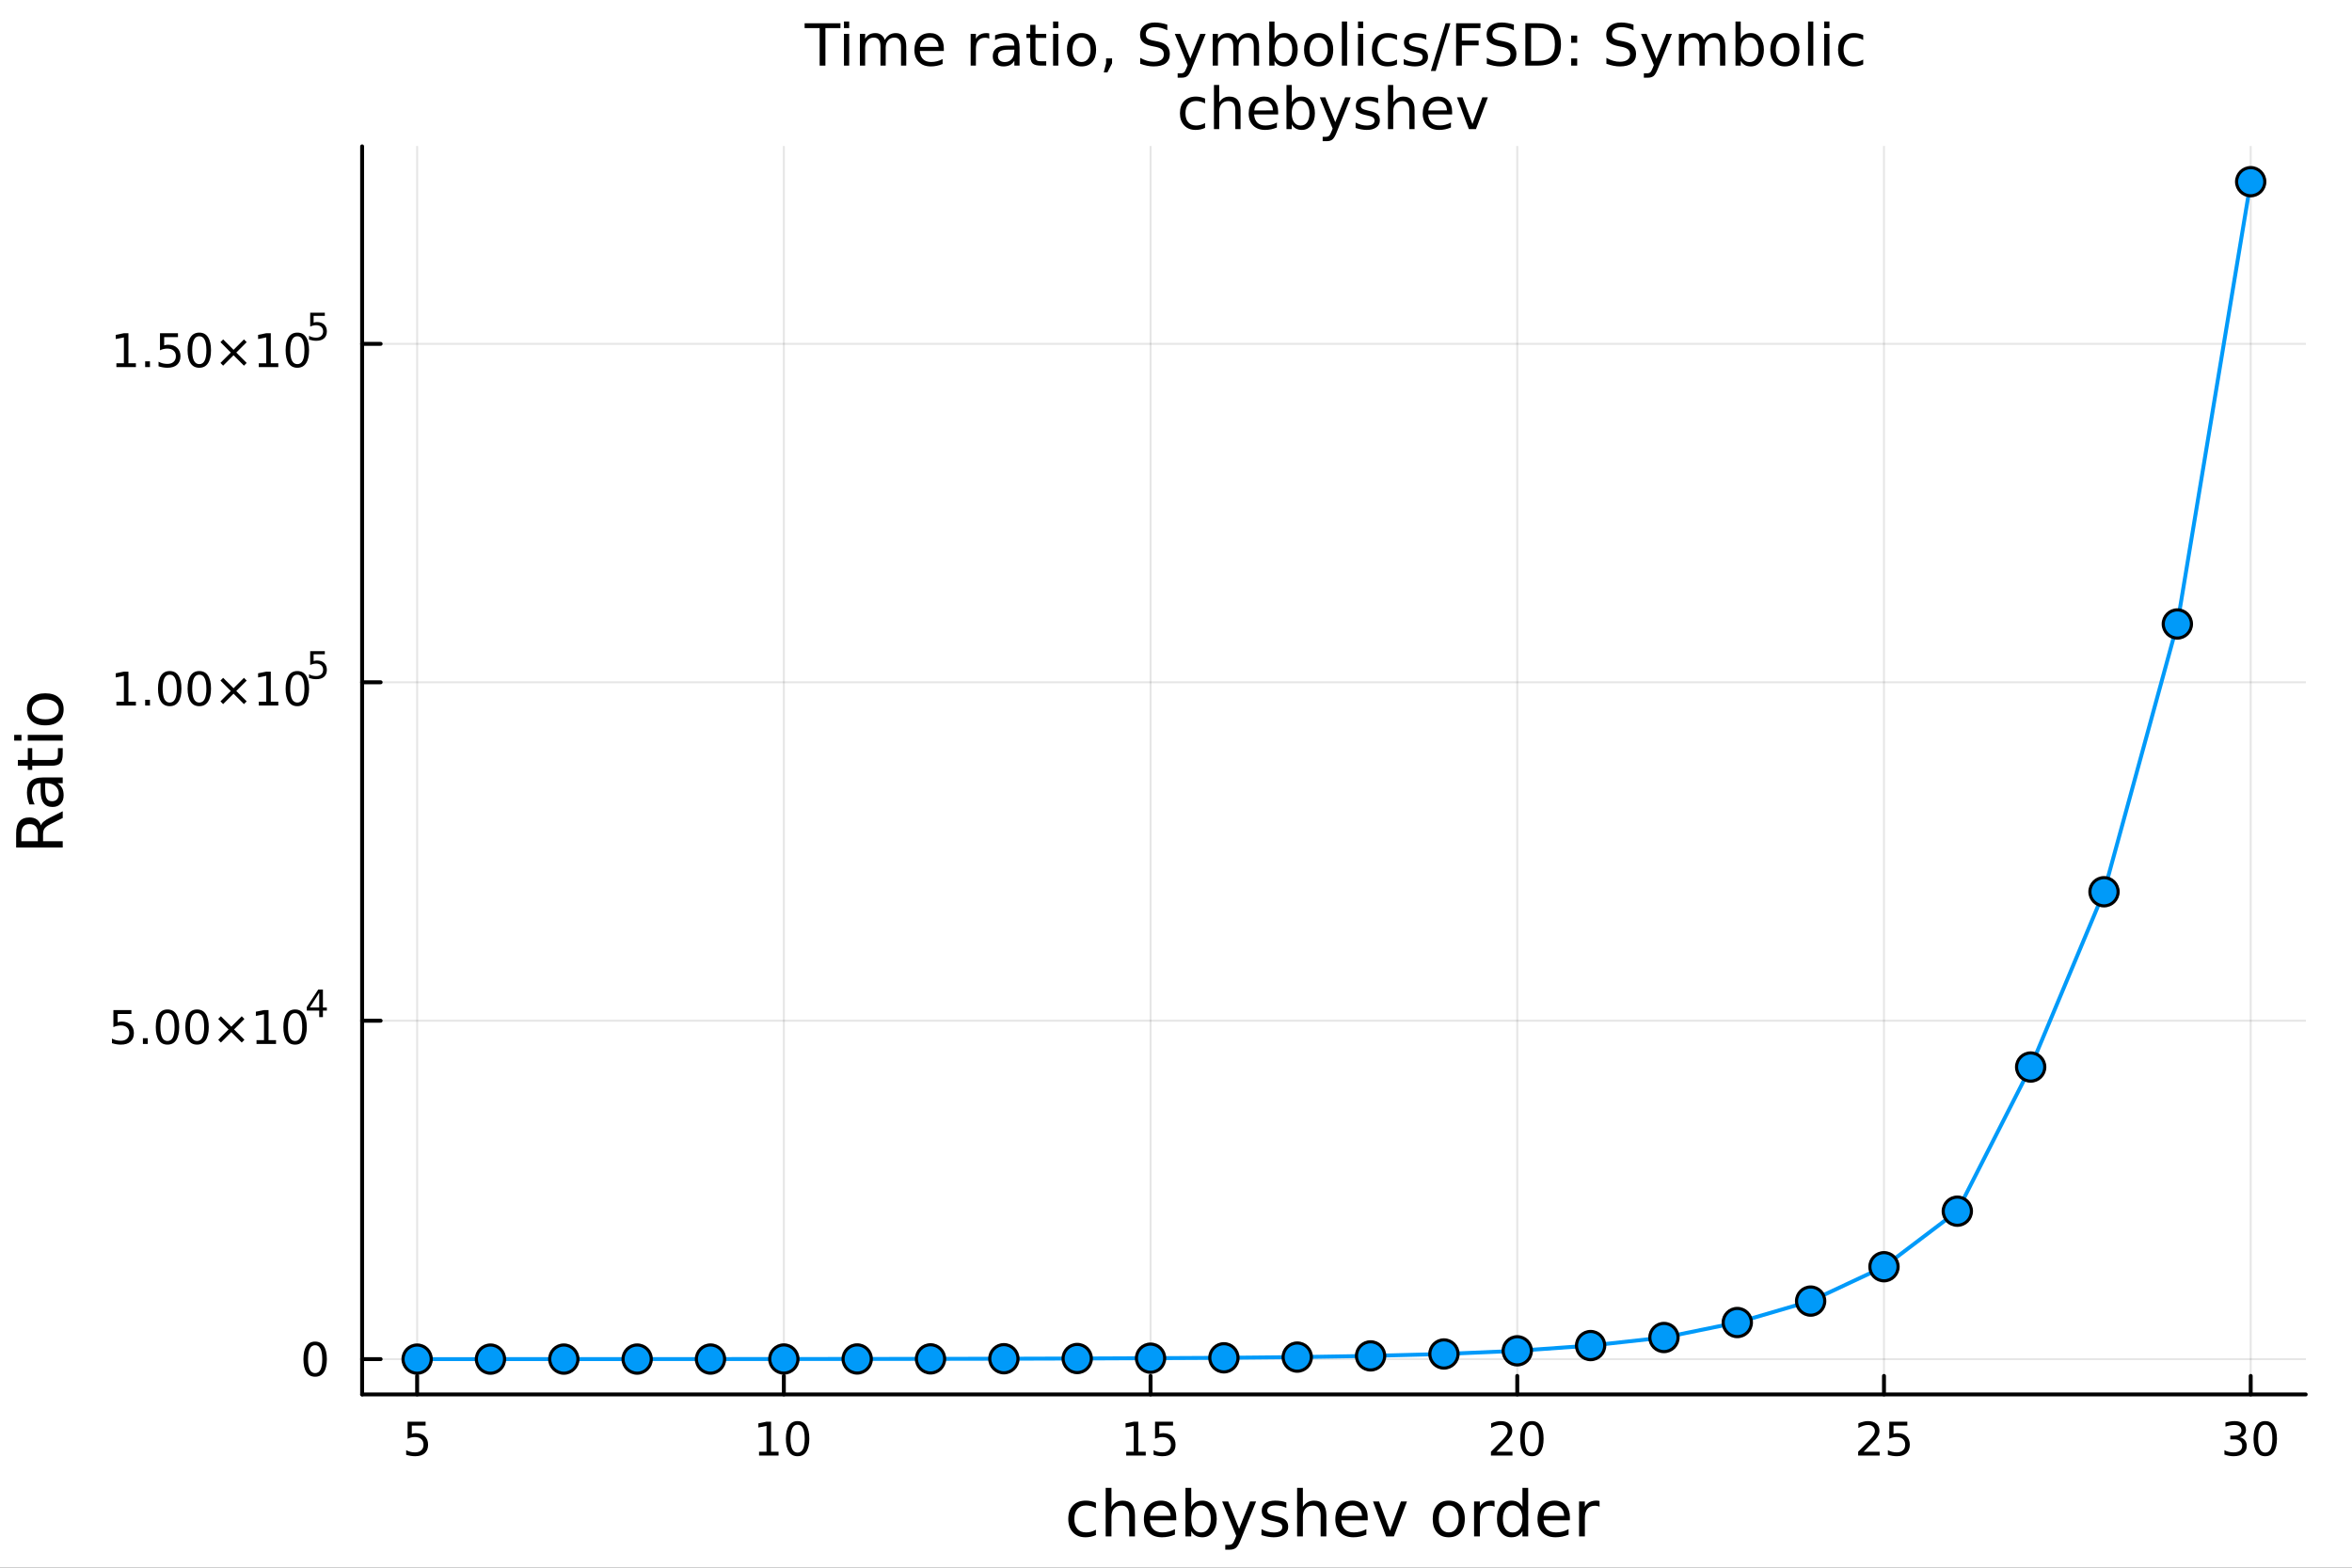 <?xml version="1.0" encoding="utf-8"?>
<svg xmlns="http://www.w3.org/2000/svg" xmlns:xlink="http://www.w3.org/1999/xlink" width="600" height="400" viewBox="0 0 2400 1600">
<rect x="0" y="0" width="2400" height="1600" fill="#333333" stroke="none"/>
<defs>
  <clipPath id="clip690">
    <rect x="0" y="0" width="2400" height="1600"/>
  </clipPath>
</defs>
<path clip-path="url(#clip690)" d="M0 1600 L2400 1600 L2400 0 L0 0  Z" fill="#ffffff" fill-rule="evenodd" fill-opacity="1"/>
<defs>
  <clipPath id="clip691">
    <rect x="480" y="0" width="1681" height="1600"/>
  </clipPath>
</defs>
<path clip-path="url(#clip690)" d="M369.518 1423.18 L2352.76 1423.18 L2352.76 149.392 L369.518 149.392  Z" fill="#ffffff" fill-rule="evenodd" fill-opacity="1"/>
<defs>
  <clipPath id="clip692">
    <rect x="369" y="149" width="1984" height="1275"/>
  </clipPath>
</defs>
<polyline clip-path="url(#clip692)" style="stroke:#000000; stroke-linecap:round; stroke-linejoin:round; stroke-width:2; stroke-opacity:0.1; fill:none" points="425.648,1423.18 425.648,149.392 "/>
<polyline clip-path="url(#clip692)" style="stroke:#000000; stroke-linecap:round; stroke-linejoin:round; stroke-width:2; stroke-opacity:0.1; fill:none" points="799.843,1423.18 799.843,149.392 "/>
<polyline clip-path="url(#clip692)" style="stroke:#000000; stroke-linecap:round; stroke-linejoin:round; stroke-width:2; stroke-opacity:0.1; fill:none" points="1174.04,1423.18 1174.04,149.392 "/>
<polyline clip-path="url(#clip692)" style="stroke:#000000; stroke-linecap:round; stroke-linejoin:round; stroke-width:2; stroke-opacity:0.1; fill:none" points="1548.23,1423.18 1548.23,149.392 "/>
<polyline clip-path="url(#clip692)" style="stroke:#000000; stroke-linecap:round; stroke-linejoin:round; stroke-width:2; stroke-opacity:0.1; fill:none" points="1922.43,1423.18 1922.43,149.392 "/>
<polyline clip-path="url(#clip692)" style="stroke:#000000; stroke-linecap:round; stroke-linejoin:round; stroke-width:2; stroke-opacity:0.1; fill:none" points="2296.63,1423.18 2296.63,149.392 "/>
<polyline clip-path="url(#clip690)" style="stroke:#000000; stroke-linecap:round; stroke-linejoin:round; stroke-width:4; stroke-opacity:1; fill:none" points="369.518,1423.18 2352.76,1423.18 "/>
<polyline clip-path="url(#clip690)" style="stroke:#000000; stroke-linecap:round; stroke-linejoin:round; stroke-width:4; stroke-opacity:1; fill:none" points="425.648,1423.18 425.648,1404.28 "/>
<polyline clip-path="url(#clip690)" style="stroke:#000000; stroke-linecap:round; stroke-linejoin:round; stroke-width:4; stroke-opacity:1; fill:none" points="799.843,1423.18 799.843,1404.28 "/>
<polyline clip-path="url(#clip690)" style="stroke:#000000; stroke-linecap:round; stroke-linejoin:round; stroke-width:4; stroke-opacity:1; fill:none" points="1174.04,1423.18 1174.04,1404.28 "/>
<polyline clip-path="url(#clip690)" style="stroke:#000000; stroke-linecap:round; stroke-linejoin:round; stroke-width:4; stroke-opacity:1; fill:none" points="1548.23,1423.18 1548.23,1404.28 "/>
<polyline clip-path="url(#clip690)" style="stroke:#000000; stroke-linecap:round; stroke-linejoin:round; stroke-width:4; stroke-opacity:1; fill:none" points="1922.43,1423.18 1922.43,1404.28 "/>
<polyline clip-path="url(#clip690)" style="stroke:#000000; stroke-linecap:round; stroke-linejoin:round; stroke-width:4; stroke-opacity:1; fill:none" points="2296.63,1423.18 2296.63,1404.28 "/>
<path clip-path="url(#clip690)" d="M415.925 1451.02 L434.282 1451.02 L434.282 1454.96 L420.208 1454.96 L420.208 1463.43 Q421.226 1463.08 422.245 1462.92 Q423.263 1462.73 424.282 1462.73 Q430.069 1462.73 433.448 1465.9 Q436.828 1469.08 436.828 1474.49 Q436.828 1480.07 433.356 1483.17 Q429.884 1486.25 423.564 1486.25 Q421.388 1486.25 419.12 1485.88 Q416.875 1485.51 414.467 1484.77 L414.467 1480.07 Q416.55 1481.2 418.773 1481.76 Q420.995 1482.32 423.472 1482.32 Q427.476 1482.32 429.814 1480.21 Q432.152 1478.1 432.152 1474.49 Q432.152 1470.88 429.814 1468.77 Q427.476 1466.67 423.472 1466.67 Q421.597 1466.67 419.722 1467.08 Q417.87 1467.5 415.925 1468.38 L415.925 1451.02 Z" fill="#000000" fill-rule="nonzero" fill-opacity="1" /><path clip-path="url(#clip690)" d="M774.531 1481.64 L782.17 1481.64 L782.17 1455.28 L773.86 1456.95 L773.86 1452.69 L782.124 1451.02 L786.799 1451.02 L786.799 1481.64 L794.438 1481.64 L794.438 1485.58 L774.531 1485.58 L774.531 1481.64 Z" fill="#000000" fill-rule="nonzero" fill-opacity="1" /><path clip-path="url(#clip690)" d="M813.883 1454.1 Q810.272 1454.1 808.443 1457.66 Q806.637 1461.2 806.637 1468.33 Q806.637 1475.44 808.443 1479.01 Q810.272 1482.55 813.883 1482.55 Q817.517 1482.55 819.322 1479.01 Q821.151 1475.44 821.151 1468.33 Q821.151 1461.2 819.322 1457.66 Q817.517 1454.1 813.883 1454.1 M813.883 1450.39 Q819.693 1450.39 822.748 1455 Q825.827 1459.58 825.827 1468.33 Q825.827 1477.06 822.748 1481.67 Q819.693 1486.25 813.883 1486.25 Q808.073 1486.25 804.994 1481.67 Q801.938 1477.06 801.938 1468.33 Q801.938 1459.58 804.994 1455 Q808.073 1450.39 813.883 1450.39 Z" fill="#000000" fill-rule="nonzero" fill-opacity="1" /><path clip-path="url(#clip690)" d="M1149.22 1481.64 L1156.86 1481.64 L1156.86 1455.28 L1148.55 1456.95 L1148.55 1452.69 L1156.82 1451.02 L1161.49 1451.02 L1161.49 1481.64 L1169.13 1481.64 L1169.13 1485.58 L1149.22 1485.58 L1149.22 1481.64 Z" fill="#000000" fill-rule="nonzero" fill-opacity="1" /><path clip-path="url(#clip690)" d="M1178.62 1451.02 L1196.98 1451.02 L1196.98 1454.96 L1182.9 1454.96 L1182.9 1463.43 Q1183.92 1463.08 1184.94 1462.92 Q1185.96 1462.73 1186.98 1462.73 Q1192.77 1462.73 1196.15 1465.9 Q1199.53 1469.08 1199.53 1474.49 Q1199.53 1480.07 1196.05 1483.17 Q1192.58 1486.25 1186.26 1486.25 Q1184.09 1486.25 1181.82 1485.88 Q1179.57 1485.51 1177.16 1484.77 L1177.16 1480.07 Q1179.25 1481.2 1181.47 1481.76 Q1183.69 1482.32 1186.17 1482.32 Q1190.17 1482.32 1192.51 1480.21 Q1194.85 1478.1 1194.85 1474.49 Q1194.85 1470.88 1192.51 1468.77 Q1190.17 1466.67 1186.17 1466.67 Q1184.29 1466.67 1182.42 1467.08 Q1180.57 1467.5 1178.62 1468.38 L1178.62 1451.02 Z" fill="#000000" fill-rule="nonzero" fill-opacity="1" /><path clip-path="url(#clip690)" d="M1527.01 1481.64 L1543.33 1481.64 L1543.33 1485.58 L1521.38 1485.58 L1521.38 1481.64 Q1524.05 1478.89 1528.63 1474.26 Q1533.24 1469.61 1534.42 1468.27 Q1536.66 1465.74 1537.54 1464.01 Q1538.44 1462.25 1538.44 1460.56 Q1538.44 1457.8 1536.5 1456.07 Q1534.58 1454.33 1531.48 1454.33 Q1529.28 1454.33 1526.82 1455.09 Q1524.39 1455.86 1521.61 1457.41 L1521.61 1452.69 Q1524.44 1451.55 1526.89 1450.97 Q1529.35 1450.39 1531.38 1450.39 Q1536.75 1450.39 1539.95 1453.08 Q1543.14 1455.77 1543.14 1460.26 Q1543.14 1462.39 1542.33 1464.31 Q1541.55 1466.2 1539.44 1468.8 Q1538.86 1469.47 1535.76 1472.69 Q1532.66 1475.88 1527.01 1481.64 Z" fill="#000000" fill-rule="nonzero" fill-opacity="1" /><path clip-path="url(#clip690)" d="M1563.14 1454.1 Q1559.53 1454.1 1557.7 1457.66 Q1555.9 1461.2 1555.9 1468.33 Q1555.9 1475.44 1557.7 1479.01 Q1559.53 1482.55 1563.14 1482.55 Q1566.78 1482.55 1568.58 1479.01 Q1570.41 1475.44 1570.41 1468.33 Q1570.41 1461.2 1568.58 1457.66 Q1566.78 1454.1 1563.14 1454.1 M1563.14 1450.39 Q1568.95 1450.39 1572.01 1455 Q1575.09 1459.58 1575.09 1468.33 Q1575.09 1477.06 1572.01 1481.67 Q1568.95 1486.25 1563.14 1486.25 Q1557.33 1486.25 1554.25 1481.67 Q1551.2 1477.06 1551.2 1468.33 Q1551.2 1459.58 1554.25 1455 Q1557.33 1450.39 1563.14 1450.39 Z" fill="#000000" fill-rule="nonzero" fill-opacity="1" /><path clip-path="url(#clip690)" d="M1901.7 1481.64 L1918.02 1481.64 L1918.02 1485.58 L1896.08 1485.58 L1896.08 1481.64 Q1898.74 1478.89 1903.32 1474.26 Q1907.93 1469.61 1909.11 1468.27 Q1911.35 1465.74 1912.23 1464.01 Q1913.14 1462.25 1913.14 1460.56 Q1913.14 1457.8 1911.19 1456.07 Q1909.27 1454.33 1906.17 1454.33 Q1903.97 1454.33 1901.52 1455.09 Q1899.09 1455.86 1896.31 1457.41 L1896.31 1452.69 Q1899.13 1451.55 1901.59 1450.97 Q1904.04 1450.39 1906.08 1450.39 Q1911.45 1450.39 1914.64 1453.08 Q1917.84 1455.77 1917.84 1460.26 Q1917.84 1462.39 1917.03 1464.31 Q1916.24 1466.2 1914.13 1468.8 Q1913.55 1469.47 1910.45 1472.69 Q1907.35 1475.88 1901.7 1481.64 Z" fill="#000000" fill-rule="nonzero" fill-opacity="1" /><path clip-path="url(#clip690)" d="M1927.88 1451.02 L1946.24 1451.02 L1946.24 1454.96 L1932.16 1454.96 L1932.16 1463.43 Q1933.18 1463.08 1934.2 1462.92 Q1935.22 1462.73 1936.24 1462.73 Q1942.03 1462.73 1945.41 1465.9 Q1948.78 1469.08 1948.78 1474.49 Q1948.78 1480.07 1945.31 1483.17 Q1941.84 1486.25 1935.52 1486.25 Q1933.35 1486.25 1931.08 1485.88 Q1928.83 1485.51 1926.42 1484.77 L1926.42 1480.07 Q1928.51 1481.2 1930.73 1481.76 Q1932.95 1482.32 1935.43 1482.32 Q1939.43 1482.32 1941.77 1480.21 Q1944.11 1478.1 1944.11 1474.49 Q1944.11 1470.88 1941.77 1468.77 Q1939.43 1466.67 1935.43 1466.67 Q1933.55 1466.67 1931.68 1467.08 Q1929.83 1467.5 1927.88 1468.38 L1927.88 1451.02 Z" fill="#000000" fill-rule="nonzero" fill-opacity="1" /><path clip-path="url(#clip690)" d="M2285.47 1466.95 Q2288.83 1467.66 2290.7 1469.93 Q2292.6 1472.2 2292.6 1475.53 Q2292.6 1480.65 2289.08 1483.45 Q2285.56 1486.25 2279.08 1486.25 Q2276.9 1486.25 2274.59 1485.81 Q2272.3 1485.39 2269.84 1484.54 L2269.84 1480.02 Q2271.79 1481.16 2274.1 1481.74 Q2276.42 1482.32 2278.94 1482.32 Q2283.34 1482.32 2285.63 1480.58 Q2287.95 1478.84 2287.95 1475.53 Q2287.95 1472.48 2285.79 1470.77 Q2283.66 1469.03 2279.84 1469.03 L2275.82 1469.03 L2275.82 1465.19 L2280.03 1465.19 Q2283.48 1465.19 2285.31 1463.82 Q2287.14 1462.43 2287.14 1459.84 Q2287.14 1457.18 2285.24 1455.77 Q2283.36 1454.33 2279.84 1454.33 Q2277.92 1454.33 2275.72 1454.75 Q2273.52 1455.16 2270.89 1456.04 L2270.89 1451.88 Q2273.55 1451.14 2275.86 1450.77 Q2278.2 1450.39 2280.26 1450.39 Q2285.58 1450.39 2288.69 1452.83 Q2291.79 1455.23 2291.79 1459.35 Q2291.79 1462.22 2290.15 1464.21 Q2288.5 1466.18 2285.47 1466.95 Z" fill="#000000" fill-rule="nonzero" fill-opacity="1" /><path clip-path="url(#clip690)" d="M2311.46 1454.1 Q2307.85 1454.1 2306.02 1457.66 Q2304.22 1461.2 2304.22 1468.33 Q2304.22 1475.44 2306.02 1479.01 Q2307.85 1482.55 2311.46 1482.55 Q2315.1 1482.55 2316.9 1479.01 Q2318.73 1475.44 2318.73 1468.33 Q2318.73 1461.2 2316.9 1457.66 Q2315.1 1454.1 2311.46 1454.1 M2311.46 1450.39 Q2317.27 1450.39 2320.33 1455 Q2323.41 1459.58 2323.41 1468.33 Q2323.41 1477.06 2320.33 1481.67 Q2317.27 1486.25 2311.46 1486.25 Q2305.65 1486.25 2302.58 1481.67 Q2299.52 1477.06 2299.52 1468.33 Q2299.52 1459.58 2302.58 1455 Q2305.65 1450.39 2311.46 1450.39 Z" fill="#000000" fill-rule="nonzero" fill-opacity="1" /><path clip-path="url(#clip690)" d="M1118.29 1533.76 L1118.29 1539.24 Q1115.8 1537.87 1113.29 1537.2 Q1110.81 1536.5 1108.26 1536.5 Q1102.56 1536.5 1099.41 1540.13 Q1096.26 1543.73 1096.26 1550.25 Q1096.26 1556.78 1099.41 1560.4 Q1102.56 1564 1108.26 1564 Q1110.81 1564 1113.29 1563.33 Q1115.8 1562.63 1118.29 1561.26 L1118.29 1566.68 Q1115.83 1567.82 1113.19 1568.39 Q1110.58 1568.97 1107.62 1568.97 Q1099.57 1568.97 1094.83 1563.91 Q1090.09 1558.85 1090.09 1550.25 Q1090.09 1541.53 1094.86 1536.53 Q1099.67 1531.54 1108 1531.54 Q1110.71 1531.54 1113.29 1532.11 Q1115.87 1532.65 1118.29 1533.76 Z" fill="#000000" fill-rule="nonzero" fill-opacity="1" /><path clip-path="url(#clip690)" d="M1158.1 1546.53 L1158.1 1568.04 L1152.25 1568.04 L1152.25 1546.72 Q1152.25 1541.66 1150.27 1539.14 Q1148.3 1536.63 1144.35 1536.63 Q1139.61 1536.63 1136.87 1539.65 Q1134.14 1542.68 1134.14 1547.9 L1134.14 1568.04 L1128.25 1568.04 L1128.25 1518.52 L1134.14 1518.52 L1134.14 1537.93 Q1136.24 1534.72 1139.07 1533.13 Q1141.93 1531.54 1145.66 1531.54 Q1151.8 1531.54 1154.95 1535.36 Q1158.1 1539.14 1158.1 1546.53 Z" fill="#000000" fill-rule="nonzero" fill-opacity="1" /><path clip-path="url(#clip690)" d="M1200.28 1548.76 L1200.28 1551.62 L1173.35 1551.62 Q1173.73 1557.67 1176.98 1560.85 Q1180.26 1564 1186.08 1564 Q1189.45 1564 1192.6 1563.17 Q1195.79 1562.35 1198.91 1560.69 L1198.91 1566.23 Q1195.76 1567.57 1192.45 1568.27 Q1189.14 1568.97 1185.73 1568.97 Q1177.2 1568.97 1172.2 1564 Q1167.24 1559.04 1167.24 1550.57 Q1167.24 1541.82 1171.95 1536.69 Q1176.69 1531.54 1184.71 1531.54 Q1191.9 1531.54 1196.07 1536.18 Q1200.28 1540.8 1200.28 1548.76 M1194.42 1547.04 Q1194.36 1542.23 1191.71 1539.37 Q1189.1 1536.5 1184.78 1536.5 Q1179.87 1536.5 1176.91 1539.27 Q1173.99 1542.04 1173.54 1547.07 L1194.42 1547.04 Z" fill="#000000" fill-rule="nonzero" fill-opacity="1" /><path clip-path="url(#clip690)" d="M1235.48 1550.25 Q1235.48 1543.79 1232.8 1540.13 Q1230.16 1536.44 1225.52 1536.44 Q1220.87 1536.44 1218.2 1540.13 Q1215.55 1543.79 1215.55 1550.25 Q1215.55 1556.71 1218.2 1560.4 Q1220.87 1564.07 1225.52 1564.07 Q1230.16 1564.07 1232.8 1560.4 Q1235.48 1556.71 1235.48 1550.25 M1215.55 1537.81 Q1217.4 1534.62 1220.2 1533.1 Q1223.03 1531.54 1226.95 1531.54 Q1233.44 1531.54 1237.48 1536.69 Q1241.56 1541.85 1241.56 1550.25 Q1241.56 1558.65 1237.48 1563.81 Q1233.44 1568.97 1226.95 1568.97 Q1223.03 1568.97 1220.2 1567.44 Q1217.4 1565.88 1215.55 1562.7 L1215.55 1568.04 L1209.67 1568.04 L1209.67 1518.52 L1215.55 1518.52 L1215.55 1537.81 Z" fill="#000000" fill-rule="nonzero" fill-opacity="1" /><path clip-path="url(#clip690)" d="M1266.1 1571.35 Q1263.61 1577.72 1261.26 1579.66 Q1258.9 1581.6 1254.96 1581.6 L1250.28 1581.6 L1250.28 1576.7 L1253.72 1576.7 Q1256.13 1576.7 1257.47 1575.56 Q1258.81 1574.41 1260.43 1570.14 L1261.48 1567.47 L1247.06 1532.4 L1253.27 1532.4 L1264.41 1560.28 L1275.55 1532.4 L1281.76 1532.4 L1266.1 1571.35 Z" fill="#000000" fill-rule="nonzero" fill-opacity="1" /><path clip-path="url(#clip690)" d="M1312.57 1533.45 L1312.57 1538.98 Q1310.08 1537.71 1307.41 1537.07 Q1304.74 1536.44 1301.87 1536.44 Q1297.51 1536.44 1295.32 1537.77 Q1293.15 1539.11 1293.15 1541.79 Q1293.15 1543.82 1294.71 1545 Q1296.27 1546.15 1300.98 1547.2 L1302.99 1547.64 Q1309.22 1548.98 1311.83 1551.43 Q1314.48 1553.85 1314.48 1558.21 Q1314.48 1563.17 1310.53 1566.07 Q1306.61 1568.97 1299.74 1568.97 Q1296.88 1568.97 1293.76 1568.39 Q1290.67 1567.85 1287.23 1566.74 L1287.23 1560.69 Q1290.48 1562.38 1293.63 1563.24 Q1296.78 1564.07 1299.87 1564.07 Q1304 1564.07 1306.23 1562.66 Q1308.46 1561.23 1308.46 1558.65 Q1308.46 1556.27 1306.84 1554.99 Q1305.25 1553.72 1299.8 1552.54 L1297.77 1552.07 Q1292.32 1550.92 1289.9 1548.56 Q1287.49 1546.18 1287.49 1542.04 Q1287.49 1537.01 1291.05 1534.27 Q1294.62 1531.54 1301.17 1531.54 Q1304.42 1531.54 1307.28 1532.01 Q1310.15 1532.49 1312.57 1533.45 Z" fill="#000000" fill-rule="nonzero" fill-opacity="1" /><path clip-path="url(#clip690)" d="M1353.43 1546.53 L1353.43 1568.04 L1347.58 1568.04 L1347.58 1546.72 Q1347.58 1541.66 1345.6 1539.14 Q1343.63 1536.63 1339.68 1536.63 Q1334.94 1536.63 1332.2 1539.65 Q1329.47 1542.68 1329.47 1547.9 L1329.47 1568.04 L1323.58 1568.04 L1323.58 1518.52 L1329.47 1518.52 L1329.47 1537.93 Q1331.57 1534.72 1334.4 1533.13 Q1337.27 1531.54 1340.99 1531.54 Q1347.13 1531.54 1350.28 1535.36 Q1353.43 1539.14 1353.43 1546.53 Z" fill="#000000" fill-rule="nonzero" fill-opacity="1" /><path clip-path="url(#clip690)" d="M1395.61 1548.76 L1395.61 1551.62 L1368.68 1551.62 Q1369.06 1557.67 1372.31 1560.85 Q1375.59 1564 1381.41 1564 Q1384.79 1564 1387.94 1563.17 Q1391.12 1562.35 1394.24 1560.69 L1394.24 1566.23 Q1391.09 1567.57 1387.78 1568.27 Q1384.47 1568.97 1381.06 1568.97 Q1372.53 1568.97 1367.53 1564 Q1362.57 1559.04 1362.57 1550.57 Q1362.57 1541.82 1367.28 1536.69 Q1372.02 1531.54 1380.04 1531.54 Q1387.24 1531.54 1391.41 1536.18 Q1395.61 1540.8 1395.61 1548.76 M1389.75 1547.04 Q1389.69 1542.23 1387.05 1539.37 Q1384.44 1536.5 1380.11 1536.5 Q1375.21 1536.5 1372.25 1539.27 Q1369.32 1542.04 1368.87 1547.07 L1389.75 1547.04 Z" fill="#000000" fill-rule="nonzero" fill-opacity="1" /><path clip-path="url(#clip690)" d="M1401.02 1532.4 L1407.22 1532.4 L1418.36 1562.31 L1429.5 1532.4 L1435.71 1532.4 L1422.34 1568.04 L1414.39 1568.04 L1401.02 1532.4 Z" fill="#000000" fill-rule="nonzero" fill-opacity="1" /><path clip-path="url(#clip690)" d="M1478.33 1536.5 Q1473.62 1536.5 1470.88 1540.19 Q1468.14 1543.85 1468.14 1550.25 Q1468.14 1556.65 1470.85 1560.34 Q1473.59 1564 1478.33 1564 Q1483.01 1564 1485.75 1560.31 Q1488.48 1556.62 1488.48 1550.25 Q1488.48 1543.92 1485.75 1540.23 Q1483.01 1536.5 1478.33 1536.5 M1478.33 1531.54 Q1485.97 1531.54 1490.33 1536.5 Q1494.69 1541.47 1494.69 1550.25 Q1494.69 1559 1490.33 1564 Q1485.97 1568.97 1478.33 1568.97 Q1470.66 1568.97 1466.3 1564 Q1461.97 1559 1461.97 1550.25 Q1461.97 1541.47 1466.3 1536.5 Q1470.66 1531.54 1478.33 1531.54 Z" fill="#000000" fill-rule="nonzero" fill-opacity="1" /><path clip-path="url(#clip690)" d="M1525.05 1537.87 Q1524.07 1537.3 1522.89 1537.04 Q1521.74 1536.76 1520.34 1536.76 Q1515.38 1536.76 1512.7 1540 Q1510.06 1543.22 1510.06 1549.27 L1510.06 1568.04 L1504.17 1568.04 L1504.17 1532.4 L1510.06 1532.4 L1510.06 1537.93 Q1511.91 1534.69 1514.87 1533.13 Q1517.83 1531.54 1522.06 1531.54 Q1522.67 1531.54 1523.4 1531.63 Q1524.13 1531.7 1525.02 1531.85 L1525.05 1537.87 Z" fill="#000000" fill-rule="nonzero" fill-opacity="1" /><path clip-path="url(#clip690)" d="M1553.51 1537.81 L1553.51 1518.52 L1559.37 1518.52 L1559.37 1568.04 L1553.51 1568.04 L1553.51 1562.7 Q1551.66 1565.88 1548.83 1567.44 Q1546.03 1568.97 1542.08 1568.97 Q1535.62 1568.97 1531.55 1563.81 Q1527.5 1558.65 1527.5 1550.25 Q1527.5 1541.85 1531.55 1536.69 Q1535.62 1531.54 1542.08 1531.54 Q1546.03 1531.54 1548.83 1533.1 Q1551.66 1534.62 1553.51 1537.81 M1533.55 1550.25 Q1533.55 1556.71 1536.19 1560.4 Q1538.87 1564.07 1543.51 1564.07 Q1548.16 1564.07 1550.84 1560.4 Q1553.51 1556.71 1553.51 1550.25 Q1553.51 1543.79 1550.84 1540.13 Q1548.16 1536.44 1543.51 1536.44 Q1538.87 1536.44 1536.19 1540.13 Q1533.55 1543.79 1533.55 1550.25 Z" fill="#000000" fill-rule="nonzero" fill-opacity="1" /><path clip-path="url(#clip690)" d="M1601.92 1548.76 L1601.92 1551.62 L1574.99 1551.62 Q1575.37 1557.67 1578.62 1560.85 Q1581.9 1564 1587.72 1564 Q1591.1 1564 1594.25 1563.17 Q1597.43 1562.35 1600.55 1560.69 L1600.55 1566.23 Q1597.4 1567.57 1594.09 1568.27 Q1590.78 1568.97 1587.37 1568.97 Q1578.84 1568.97 1573.85 1564 Q1568.88 1559.04 1568.88 1550.57 Q1568.88 1541.82 1573.59 1536.69 Q1578.33 1531.54 1586.36 1531.54 Q1593.55 1531.54 1597.72 1536.18 Q1601.92 1540.8 1601.92 1548.76 M1596.06 1547.04 Q1596 1542.23 1593.36 1539.37 Q1590.75 1536.5 1586.42 1536.5 Q1581.52 1536.5 1578.56 1539.27 Q1575.63 1542.04 1575.18 1547.07 L1596.06 1547.04 Z" fill="#000000" fill-rule="nonzero" fill-opacity="1" /><path clip-path="url(#clip690)" d="M1632.19 1537.87 Q1631.2 1537.3 1630.02 1537.04 Q1628.88 1536.76 1627.48 1536.76 Q1622.51 1536.76 1619.84 1540 Q1617.2 1543.22 1617.2 1549.27 L1617.2 1568.04 L1611.31 1568.04 L1611.31 1532.4 L1617.2 1532.4 L1617.2 1537.93 Q1619.04 1534.69 1622 1533.13 Q1624.96 1531.54 1629.2 1531.54 Q1629.8 1531.54 1630.53 1531.63 Q1631.27 1531.7 1632.16 1531.85 L1632.19 1537.87 Z" fill="#000000" fill-rule="nonzero" fill-opacity="1" /><polyline clip-path="url(#clip692)" style="stroke:#000000; stroke-linecap:round; stroke-linejoin:round; stroke-width:2; stroke-opacity:0.1; fill:none" points="369.518,1387.15 2352.76,1387.15 "/>
<polyline clip-path="url(#clip692)" style="stroke:#000000; stroke-linecap:round; stroke-linejoin:round; stroke-width:2; stroke-opacity:0.1; fill:none" points="369.518,1041.75 2352.76,1041.75 "/>
<polyline clip-path="url(#clip692)" style="stroke:#000000; stroke-linecap:round; stroke-linejoin:round; stroke-width:2; stroke-opacity:0.1; fill:none" points="369.518,696.344 2352.76,696.344 "/>
<polyline clip-path="url(#clip692)" style="stroke:#000000; stroke-linecap:round; stroke-linejoin:round; stroke-width:2; stroke-opacity:0.1; fill:none" points="369.518,350.94 2352.76,350.94 "/>
<polyline clip-path="url(#clip690)" style="stroke:#000000; stroke-linecap:round; stroke-linejoin:round; stroke-width:4; stroke-opacity:1; fill:none" points="369.518,1423.18 369.518,149.392 "/>
<polyline clip-path="url(#clip690)" style="stroke:#000000; stroke-linecap:round; stroke-linejoin:round; stroke-width:4; stroke-opacity:1; fill:none" points="369.518,1387.15 388.416,1387.15 "/>
<polyline clip-path="url(#clip690)" style="stroke:#000000; stroke-linecap:round; stroke-linejoin:round; stroke-width:4; stroke-opacity:1; fill:none" points="369.518,1041.75 388.416,1041.75 "/>
<polyline clip-path="url(#clip690)" style="stroke:#000000; stroke-linecap:round; stroke-linejoin:round; stroke-width:4; stroke-opacity:1; fill:none" points="369.518,696.344 388.416,696.344 "/>
<polyline clip-path="url(#clip690)" style="stroke:#000000; stroke-linecap:round; stroke-linejoin:round; stroke-width:4; stroke-opacity:1; fill:none" points="369.518,350.94 388.416,350.94 "/>
<path clip-path="url(#clip690)" d="M321.574 1372.95 Q317.963 1372.95 316.134 1376.52 Q314.329 1380.06 314.329 1387.19 Q314.329 1394.29 316.134 1397.86 Q317.963 1401.4 321.574 1401.4 Q325.208 1401.4 327.014 1397.86 Q328.842 1394.29 328.842 1387.19 Q328.842 1380.06 327.014 1376.52 Q325.208 1372.95 321.574 1372.95 M321.574 1369.25 Q327.384 1369.25 330.44 1373.85 Q333.518 1378.44 333.518 1387.19 Q333.518 1395.91 330.44 1400.52 Q327.384 1405.1 321.574 1405.1 Q315.764 1405.1 312.685 1400.52 Q309.629 1395.91 309.629 1387.19 Q309.629 1378.44 312.685 1373.85 Q315.764 1369.25 321.574 1369.25 Z" fill="#000000" fill-rule="nonzero" fill-opacity="1" /><path clip-path="url(#clip690)" d="M115.718 1030.92 L134.075 1030.92 L134.075 1034.85 L120.001 1034.85 L120.001 1043.32 Q121.019 1042.98 122.038 1042.81 Q123.056 1042.63 124.075 1042.63 Q129.862 1042.63 133.242 1045.8 Q136.621 1048.97 136.621 1054.39 Q136.621 1059.97 133.149 1063.07 Q129.677 1066.15 123.357 1066.15 Q121.181 1066.15 118.913 1065.78 Q116.668 1065.41 114.26 1064.67 L114.26 1059.97 Q116.343 1061.1 118.566 1061.66 Q120.788 1062.21 123.265 1062.21 Q127.269 1062.21 129.607 1060.11 Q131.945 1058 131.945 1054.39 Q131.945 1050.78 129.607 1048.67 Q127.269 1046.56 123.265 1046.56 Q121.39 1046.56 119.515 1046.98 Q117.663 1047.4 115.718 1048.28 L115.718 1030.92 Z" fill="#000000" fill-rule="nonzero" fill-opacity="1" /><path clip-path="url(#clip690)" d="M145.834 1059.6 L150.718 1059.6 L150.718 1065.48 L145.834 1065.48 L145.834 1059.6 Z" fill="#000000" fill-rule="nonzero" fill-opacity="1" /><path clip-path="url(#clip690)" d="M170.903 1033.99 Q167.292 1033.99 165.464 1037.56 Q163.658 1041.1 163.658 1048.23 Q163.658 1055.34 165.464 1058.9 Q167.292 1062.44 170.903 1062.44 Q174.538 1062.44 176.343 1058.9 Q178.172 1055.34 178.172 1048.23 Q178.172 1041.1 176.343 1037.56 Q174.538 1033.99 170.903 1033.99 M170.903 1030.29 Q176.714 1030.29 179.769 1034.9 Q182.848 1039.48 182.848 1048.23 Q182.848 1056.96 179.769 1061.56 Q176.714 1066.15 170.903 1066.15 Q165.093 1066.15 162.015 1061.56 Q158.959 1056.96 158.959 1048.23 Q158.959 1039.48 162.015 1034.9 Q165.093 1030.29 170.903 1030.29 Z" fill="#000000" fill-rule="nonzero" fill-opacity="1" /><path clip-path="url(#clip690)" d="M201.065 1033.99 Q197.454 1033.99 195.625 1037.56 Q193.82 1041.1 193.82 1048.23 Q193.82 1055.34 195.625 1058.9 Q197.454 1062.44 201.065 1062.44 Q204.699 1062.44 206.505 1058.9 Q208.334 1055.34 208.334 1048.23 Q208.334 1041.1 206.505 1037.56 Q204.699 1033.99 201.065 1033.99 M201.065 1030.29 Q206.875 1030.29 209.931 1034.9 Q213.01 1039.48 213.01 1048.23 Q213.01 1056.96 209.931 1061.56 Q206.875 1066.15 201.065 1066.15 Q195.255 1066.15 192.176 1061.56 Q189.121 1056.96 189.121 1048.23 Q189.121 1039.48 192.176 1034.9 Q195.255 1030.29 201.065 1030.29 Z" fill="#000000" fill-rule="nonzero" fill-opacity="1" /><path clip-path="url(#clip690)" d="M249.398 1040.01 L238.82 1050.64 L249.398 1061.22 L246.644 1064.02 L236.019 1053.39 L225.394 1064.02 L222.662 1061.22 L233.218 1050.64 L222.662 1040.01 L225.394 1037.21 L236.019 1047.84 L246.644 1037.21 L249.398 1040.01 Z" fill="#000000" fill-rule="nonzero" fill-opacity="1" /><path clip-path="url(#clip690)" d="M261.759 1061.54 L269.398 1061.54 L269.398 1035.17 L261.088 1036.84 L261.088 1032.58 L269.352 1030.92 L274.028 1030.92 L274.028 1061.54 L281.667 1061.54 L281.667 1065.48 L261.759 1065.48 L261.759 1061.54 Z" fill="#000000" fill-rule="nonzero" fill-opacity="1" /><path clip-path="url(#clip690)" d="M301.111 1033.99 Q297.5 1033.99 295.671 1037.56 Q293.866 1041.1 293.866 1048.23 Q293.866 1055.34 295.671 1058.9 Q297.5 1062.44 301.111 1062.44 Q304.745 1062.44 306.551 1058.9 Q308.379 1055.34 308.379 1048.23 Q308.379 1041.1 306.551 1037.56 Q304.745 1033.99 301.111 1033.99 M301.111 1030.29 Q306.921 1030.29 309.977 1034.9 Q313.055 1039.48 313.055 1048.23 Q313.055 1056.96 309.977 1061.56 Q306.921 1066.15 301.111 1066.15 Q295.301 1066.15 292.222 1061.56 Q289.167 1056.96 289.167 1048.23 Q289.167 1039.48 292.222 1034.9 Q295.301 1030.29 301.111 1030.29 Z" fill="#000000" fill-rule="nonzero" fill-opacity="1" /><path clip-path="url(#clip690)" d="M325.732 1013.3 L316.14 1028.29 L325.732 1028.29 L325.732 1013.3 M324.735 1009.99 L329.512 1009.99 L329.512 1028.29 L333.518 1028.29 L333.518 1031.44 L329.512 1031.44 L329.512 1038.07 L325.732 1038.07 L325.732 1031.44 L313.055 1031.44 L313.055 1027.78 L324.735 1009.99 Z" fill="#000000" fill-rule="nonzero" fill-opacity="1" /><path clip-path="url(#clip690)" d="M118.777 716.136 L126.416 716.136 L126.416 689.771 L118.106 691.437 L118.106 687.178 L126.369 685.511 L131.045 685.511 L131.045 716.136 L138.684 716.136 L138.684 720.071 L118.777 720.071 L118.777 716.136 Z" fill="#000000" fill-rule="nonzero" fill-opacity="1" /><path clip-path="url(#clip690)" d="M148.129 714.192 L153.013 714.192 L153.013 720.071 L148.129 720.071 L148.129 714.192 Z" fill="#000000" fill-rule="nonzero" fill-opacity="1" /><path clip-path="url(#clip690)" d="M173.198 688.59 Q169.587 688.59 167.758 692.155 Q165.953 695.696 165.953 702.826 Q165.953 709.933 167.758 713.497 Q169.587 717.039 173.198 717.039 Q176.832 717.039 178.638 713.497 Q180.466 709.933 180.466 702.826 Q180.466 695.696 178.638 692.155 Q176.832 688.59 173.198 688.59 M173.198 684.886 Q179.008 684.886 182.064 689.493 Q185.142 694.076 185.142 702.826 Q185.142 711.553 182.064 716.159 Q179.008 720.743 173.198 720.743 Q167.388 720.743 164.309 716.159 Q161.254 711.553 161.254 702.826 Q161.254 694.076 164.309 689.493 Q167.388 684.886 173.198 684.886 Z" fill="#000000" fill-rule="nonzero" fill-opacity="1" /><path clip-path="url(#clip690)" d="M203.36 688.59 Q199.749 688.59 197.92 692.155 Q196.114 695.696 196.114 702.826 Q196.114 709.933 197.92 713.497 Q199.749 717.039 203.36 717.039 Q206.994 717.039 208.8 713.497 Q210.628 709.933 210.628 702.826 Q210.628 695.696 208.8 692.155 Q206.994 688.59 203.36 688.59 M203.36 684.886 Q209.17 684.886 212.225 689.493 Q215.304 694.076 215.304 702.826 Q215.304 711.553 212.225 716.159 Q209.17 720.743 203.36 720.743 Q197.55 720.743 194.471 716.159 Q191.415 711.553 191.415 702.826 Q191.415 694.076 194.471 689.493 Q197.55 684.886 203.36 684.886 Z" fill="#000000" fill-rule="nonzero" fill-opacity="1" /><path clip-path="url(#clip690)" d="M251.693 694.609 L241.114 705.233 L251.693 715.812 L248.938 718.613 L238.313 707.988 L227.688 718.613 L224.957 715.812 L235.512 705.233 L224.957 694.609 L227.688 691.808 L238.313 702.433 L248.938 691.808 L251.693 694.609 Z" fill="#000000" fill-rule="nonzero" fill-opacity="1" /><path clip-path="url(#clip690)" d="M264.054 716.136 L271.693 716.136 L271.693 689.771 L263.383 691.437 L263.383 687.178 L271.646 685.511 L276.322 685.511 L276.322 716.136 L283.961 716.136 L283.961 720.071 L264.054 720.071 L264.054 716.136 Z" fill="#000000" fill-rule="nonzero" fill-opacity="1" /><path clip-path="url(#clip690)" d="M303.406 688.59 Q299.794 688.59 297.966 692.155 Q296.16 695.696 296.16 702.826 Q296.16 709.933 297.966 713.497 Q299.794 717.039 303.406 717.039 Q307.04 717.039 308.845 713.497 Q310.674 709.933 310.674 702.826 Q310.674 695.696 308.845 692.155 Q307.04 688.59 303.406 688.59 M303.406 684.886 Q309.216 684.886 312.271 689.493 Q315.35 694.076 315.35 702.826 Q315.35 711.553 312.271 716.159 Q309.216 720.743 303.406 720.743 Q297.595 720.743 294.517 716.159 Q291.461 711.553 291.461 702.826 Q291.461 694.076 294.517 689.493 Q297.595 684.886 303.406 684.886 Z" fill="#000000" fill-rule="nonzero" fill-opacity="1" /><path clip-path="url(#clip690)" d="M316.535 664.581 L331.449 664.581 L331.449 667.778 L320.014 667.778 L320.014 674.662 Q320.842 674.38 321.669 674.248 Q322.497 674.098 323.324 674.098 Q328.026 674.098 330.772 676.674 Q333.518 679.251 333.518 683.652 Q333.518 688.185 330.697 690.705 Q327.876 693.206 322.741 693.206 Q320.973 693.206 319.13 692.905 Q317.306 692.605 315.35 692.003 L315.35 688.185 Q317.043 689.106 318.848 689.558 Q320.654 690.009 322.666 690.009 Q325.92 690.009 327.819 688.298 Q329.719 686.586 329.719 683.652 Q329.719 680.718 327.819 679.007 Q325.92 677.295 322.666 677.295 Q321.143 677.295 319.619 677.634 Q318.115 677.972 316.535 678.687 L316.535 664.581 Z" fill="#000000" fill-rule="nonzero" fill-opacity="1" /><path clip-path="url(#clip690)" d="M118.777 370.732 L126.416 370.732 L126.416 344.366 L118.106 346.033 L118.106 341.774 L126.369 340.107 L131.045 340.107 L131.045 370.732 L138.684 370.732 L138.684 374.667 L118.777 374.667 L118.777 370.732 Z" fill="#000000" fill-rule="nonzero" fill-opacity="1" /><path clip-path="url(#clip690)" d="M148.129 368.788 L153.013 368.788 L153.013 374.667 L148.129 374.667 L148.129 368.788 Z" fill="#000000" fill-rule="nonzero" fill-opacity="1" /><path clip-path="url(#clip690)" d="M163.244 340.107 L181.601 340.107 L181.601 344.042 L167.527 344.042 L167.527 352.515 Q168.545 352.167 169.564 352.005 Q170.582 351.82 171.601 351.82 Q177.388 351.82 180.767 354.991 Q184.147 358.163 184.147 363.579 Q184.147 369.158 180.675 372.26 Q177.203 375.339 170.883 375.339 Q168.707 375.339 166.439 374.968 Q164.193 374.598 161.786 373.857 L161.786 369.158 Q163.869 370.292 166.091 370.848 Q168.314 371.403 170.791 371.403 Q174.795 371.403 177.133 369.297 Q179.471 367.19 179.471 363.579 Q179.471 359.968 177.133 357.862 Q174.795 355.755 170.791 355.755 Q168.916 355.755 167.041 356.172 Q165.189 356.589 163.244 357.468 L163.244 340.107 Z" fill="#000000" fill-rule="nonzero" fill-opacity="1" /><path clip-path="url(#clip690)" d="M203.36 343.186 Q199.749 343.186 197.92 346.751 Q196.114 350.292 196.114 357.422 Q196.114 364.528 197.92 368.093 Q199.749 371.635 203.36 371.635 Q206.994 371.635 208.8 368.093 Q210.628 364.528 210.628 357.422 Q210.628 350.292 208.8 346.751 Q206.994 343.186 203.36 343.186 M203.36 339.482 Q209.17 339.482 212.225 344.089 Q215.304 348.672 215.304 357.422 Q215.304 366.149 212.225 370.755 Q209.17 375.339 203.36 375.339 Q197.55 375.339 194.471 370.755 Q191.415 366.149 191.415 357.422 Q191.415 348.672 194.471 344.089 Q197.55 339.482 203.36 339.482 Z" fill="#000000" fill-rule="nonzero" fill-opacity="1" /><path clip-path="url(#clip690)" d="M251.693 349.204 L241.114 359.829 L251.693 370.408 L248.938 373.209 L238.313 362.584 L227.688 373.209 L224.957 370.408 L235.512 359.829 L224.957 349.204 L227.688 346.404 L238.313 357.028 L248.938 346.404 L251.693 349.204 Z" fill="#000000" fill-rule="nonzero" fill-opacity="1" /><path clip-path="url(#clip690)" d="M264.054 370.732 L271.693 370.732 L271.693 344.366 L263.383 346.033 L263.383 341.774 L271.646 340.107 L276.322 340.107 L276.322 370.732 L283.961 370.732 L283.961 374.667 L264.054 374.667 L264.054 370.732 Z" fill="#000000" fill-rule="nonzero" fill-opacity="1" /><path clip-path="url(#clip690)" d="M303.406 343.186 Q299.794 343.186 297.966 346.751 Q296.16 350.292 296.16 357.422 Q296.16 364.528 297.966 368.093 Q299.794 371.635 303.406 371.635 Q307.04 371.635 308.845 368.093 Q310.674 364.528 310.674 357.422 Q310.674 350.292 308.845 346.751 Q307.04 343.186 303.406 343.186 M303.406 339.482 Q309.216 339.482 312.271 344.089 Q315.35 348.672 315.35 357.422 Q315.35 366.149 312.271 370.755 Q309.216 375.339 303.406 375.339 Q297.595 375.339 294.517 370.755 Q291.461 366.149 291.461 357.422 Q291.461 348.672 294.517 344.089 Q297.595 339.482 303.406 339.482 Z" fill="#000000" fill-rule="nonzero" fill-opacity="1" /><path clip-path="url(#clip690)" d="M316.535 319.177 L331.449 319.177 L331.449 322.374 L320.014 322.374 L320.014 329.258 Q320.842 328.976 321.669 328.844 Q322.497 328.694 323.324 328.694 Q328.026 328.694 330.772 331.27 Q333.518 333.847 333.518 338.248 Q333.518 342.781 330.697 345.301 Q327.876 347.802 322.741 347.802 Q320.973 347.802 319.13 347.501 Q317.306 347.2 315.35 346.599 L315.35 342.781 Q317.043 343.702 318.848 344.154 Q320.654 344.605 322.666 344.605 Q325.92 344.605 327.819 342.893 Q329.719 341.182 329.719 338.248 Q329.719 335.314 327.819 333.602 Q325.92 331.891 322.666 331.891 Q321.143 331.891 319.619 332.229 Q318.115 332.568 316.535 333.283 L316.535 319.177 Z" fill="#000000" fill-rule="nonzero" fill-opacity="1" /><path clip-path="url(#clip690)" d="M41.724 842.447 Q42.424 840.379 44.716 838.437 Q47.008 836.464 51.018 834.49 L64.004 827.965 L64.004 834.872 L51.814 840.951 Q47.039 843.307 45.48 845.535 Q43.92 847.731 43.92 851.55 L43.92 858.553 L64.004 858.553 L64.004 864.982 L16.484 864.982 L16.484 850.468 Q16.484 842.32 19.89 838.31 Q23.296 834.299 30.17 834.299 Q34.658 834.299 37.618 836.4 Q40.578 838.469 41.724 842.447 M21.768 858.553 L38.637 858.553 L38.637 850.468 Q38.637 845.821 36.504 843.466 Q34.34 841.079 30.17 841.079 Q26.001 841.079 23.9 843.466 Q21.768 845.821 21.768 850.468 L21.768 858.553 Z" fill="#000000" fill-rule="nonzero" fill-opacity="1" /><path clip-path="url(#clip690)" d="M46.085 805.176 Q46.085 812.274 47.708 815.011 Q49.331 817.748 53.246 817.748 Q56.365 817.748 58.211 815.711 Q60.026 813.643 60.026 810.11 Q60.026 805.24 56.588 802.312 Q53.119 799.352 47.39 799.352 L46.085 799.352 L46.085 805.176 M43.666 793.495 L64.004 793.495 L64.004 799.352 L58.593 799.352 Q61.84 801.357 63.399 804.349 Q64.927 807.341 64.927 811.669 Q64.927 817.144 61.872 820.39 Q58.784 823.605 53.628 823.605 Q47.612 823.605 44.557 819.595 Q41.501 815.552 41.501 807.563 L41.501 799.352 L40.928 799.352 Q36.886 799.352 34.69 802.025 Q32.462 804.667 32.462 809.473 Q32.462 812.529 33.194 815.425 Q33.926 818.321 35.39 820.995 L29.98 820.995 Q28.738 817.78 28.133 814.757 Q27.497 811.733 27.497 808.868 Q27.497 801.134 31.507 797.315 Q35.518 793.495 43.666 793.495 Z" fill="#000000" fill-rule="nonzero" fill-opacity="1" /><path clip-path="url(#clip690)" d="M18.235 775.639 L28.356 775.639 L28.356 763.576 L32.908 763.576 L32.908 775.639 L52.259 775.639 Q56.62 775.639 57.861 774.462 Q59.103 773.252 59.103 769.592 L59.103 763.576 L64.004 763.576 L64.004 769.592 Q64.004 776.371 61.49 778.95 Q58.943 781.528 52.259 781.528 L32.908 781.528 L32.908 785.824 L28.356 785.824 L28.356 781.528 L18.235 781.528 L18.235 775.639 Z" fill="#000000" fill-rule="nonzero" fill-opacity="1" /><path clip-path="url(#clip690)" d="M28.356 755.874 L28.356 750.017 L64.004 750.017 L64.004 755.874 L28.356 755.874 M14.479 755.874 L14.479 750.017 L21.895 750.017 L21.895 755.874 L14.479 755.874 Z" fill="#000000" fill-rule="nonzero" fill-opacity="1" /><path clip-path="url(#clip690)" d="M32.462 723.95 Q32.462 728.66 36.154 731.398 Q39.815 734.135 46.212 734.135 Q52.609 734.135 56.302 731.43 Q59.962 728.692 59.962 723.95 Q59.962 719.271 56.27 716.534 Q52.578 713.796 46.212 713.796 Q39.878 713.796 36.186 716.534 Q32.462 719.271 32.462 723.95 M27.497 723.95 Q27.497 716.311 32.462 711.95 Q37.427 707.59 46.212 707.59 Q54.965 707.59 59.962 711.95 Q64.927 716.311 64.927 723.95 Q64.927 731.62 59.962 735.981 Q54.965 740.31 46.212 740.31 Q37.427 740.31 32.462 735.981 Q27.497 731.62 27.497 723.95 Z" fill="#000000" fill-rule="nonzero" fill-opacity="1" /><path clip-path="url(#clip690)" d="M821.05 23.76 L857.595 23.76 L857.595 28.679 L842.26 28.679 L842.26 66.96 L836.386 66.96 L836.386 28.679 L821.05 28.679 L821.05 23.76 Z" fill="#000000" fill-rule="nonzero" fill-opacity="1" /><path clip-path="url(#clip690)" d="M861.183 34.553 L866.507 34.553 L866.507 66.96 L861.183 66.96 L861.183 34.553 M861.183 21.937 L866.507 21.937 L866.507 28.679 L861.183 28.679 L861.183 21.937 Z" fill="#000000" fill-rule="nonzero" fill-opacity="1" /><path clip-path="url(#clip690)" d="M902.879 40.774 Q904.875 37.186 907.653 35.479 Q910.431 33.772 914.192 33.772 Q919.256 33.772 922.005 37.331 Q924.753 40.861 924.753 47.4 L924.753 66.96 L919.4 66.96 L919.4 47.574 Q919.4 42.915 917.751 40.658 Q916.102 38.401 912.716 38.401 Q908.579 38.401 906.177 41.15 Q903.776 43.899 903.776 48.644 L903.776 66.96 L898.423 66.96 L898.423 47.574 Q898.423 42.886 896.773 40.658 Q895.124 38.401 891.681 38.401 Q887.601 38.401 885.199 41.179 Q882.798 43.928 882.798 48.644 L882.798 66.96 L877.445 66.96 L877.445 34.553 L882.798 34.553 L882.798 39.587 Q884.621 36.607 887.167 35.189 Q889.713 33.772 893.214 33.772 Q896.744 33.772 899.204 35.566 Q901.692 37.359 902.879 40.774 Z" fill="#000000" fill-rule="nonzero" fill-opacity="1" /><path clip-path="url(#clip690)" d="M963.092 49.425 L963.092 52.029 L938.613 52.029 Q938.961 57.527 941.912 60.421 Q944.892 63.285 950.187 63.285 Q953.254 63.285 956.119 62.533 Q959.012 61.781 961.848 60.276 L961.848 65.311 Q958.984 66.526 955.974 67.162 Q952.965 67.799 949.869 67.799 Q942.114 67.799 937.572 63.285 Q933.058 58.771 933.058 51.075 Q933.058 43.117 937.34 38.459 Q941.651 33.772 948.943 33.772 Q955.482 33.772 959.273 37.996 Q963.092 42.192 963.092 49.425 M957.768 47.863 Q957.71 43.494 955.309 40.889 Q952.936 38.285 949.001 38.285 Q944.545 38.285 941.854 40.803 Q939.192 43.32 938.787 47.892 L957.768 47.863 Z" fill="#000000" fill-rule="nonzero" fill-opacity="1" /><path clip-path="url(#clip690)" d="M1009.45 39.53 Q1008.55 39.009 1007.48 38.777 Q1006.44 38.517 1005.16 38.517 Q1000.65 38.517 998.219 41.468 Q995.818 44.391 995.818 49.888 L995.818 66.96 L990.465 66.96 L990.465 34.553 L995.818 34.553 L995.818 39.587 Q997.496 36.636 1000.19 35.218 Q1002.88 33.772 1006.73 33.772 Q1007.28 33.772 1007.94 33.858 Q1008.61 33.916 1009.42 34.061 L1009.45 39.53 Z" fill="#000000" fill-rule="nonzero" fill-opacity="1" /><path clip-path="url(#clip690)" d="M1029.76 50.67 Q1023.31 50.67 1020.82 52.145 Q1018.33 53.621 1018.33 57.18 Q1018.33 60.016 1020.18 61.694 Q1022.06 63.343 1025.27 63.343 Q1029.7 63.343 1032.36 60.218 Q1035.05 57.064 1035.05 51.856 L1035.05 50.67 L1029.76 50.67 M1040.38 48.471 L1040.38 66.96 L1035.05 66.96 L1035.05 62.041 Q1033.23 64.992 1030.51 66.41 Q1027.79 67.799 1023.86 67.799 Q1018.88 67.799 1015.93 65.021 Q1013.01 62.215 1013.01 57.527 Q1013.01 52.059 1016.65 49.281 Q1020.33 46.503 1027.59 46.503 L1035.05 46.503 L1035.05 45.982 Q1035.05 42.307 1032.62 40.311 Q1030.22 38.285 1025.85 38.285 Q1023.07 38.285 1020.44 38.951 Q1017.81 39.616 1015.38 40.947 L1015.38 36.029 Q1018.3 34.9 1021.05 34.35 Q1023.8 33.772 1026.4 33.772 Q1033.43 33.772 1036.91 37.417 Q1040.38 41.063 1040.38 48.471 Z" fill="#000000" fill-rule="nonzero" fill-opacity="1" /><path clip-path="url(#clip690)" d="M1056.61 25.351 L1056.61 34.553 L1067.58 34.553 L1067.58 38.691 L1056.61 38.691 L1056.61 56.283 Q1056.61 60.247 1057.68 61.376 Q1058.78 62.504 1062.11 62.504 L1067.58 62.504 L1067.58 66.96 L1062.11 66.96 Q1055.94 66.96 1053.6 64.674 Q1051.26 62.359 1051.26 56.283 L1051.26 38.691 L1047.35 38.691 L1047.35 34.553 L1051.26 34.553 L1051.26 25.351 L1056.61 25.351 Z" fill="#000000" fill-rule="nonzero" fill-opacity="1" /><path clip-path="url(#clip690)" d="M1074.58 34.553 L1079.9 34.553 L1079.9 66.96 L1074.58 66.96 L1074.58 34.553 M1074.58 21.937 L1079.9 21.937 L1079.9 28.679 L1074.58 28.679 L1074.58 21.937 Z" fill="#000000" fill-rule="nonzero" fill-opacity="1" /><path clip-path="url(#clip690)" d="M1103.6 38.285 Q1099.32 38.285 1096.83 41.642 Q1094.34 44.969 1094.34 50.785 Q1094.34 56.601 1096.8 59.958 Q1099.29 63.285 1103.6 63.285 Q1107.85 63.285 1110.34 59.929 Q1112.83 56.572 1112.83 50.785 Q1112.83 45.027 1110.34 41.671 Q1107.85 38.285 1103.6 38.285 M1103.6 33.772 Q1110.55 33.772 1114.51 38.285 Q1118.47 42.799 1118.47 50.785 Q1118.47 58.742 1114.51 63.285 Q1110.55 67.799 1103.6 67.799 Q1096.63 67.799 1092.66 63.285 Q1088.73 58.742 1088.73 50.785 Q1088.73 42.799 1092.66 38.285 Q1096.63 33.772 1103.6 33.772 Z" fill="#000000" fill-rule="nonzero" fill-opacity="1" /><path clip-path="url(#clip690)" d="M1128.66 59.611 L1134.76 59.611 L1134.76 64.587 L1130.02 73.847 L1126.29 73.847 L1128.66 64.587 L1128.66 59.611 Z" fill="#000000" fill-rule="nonzero" fill-opacity="1" /><path clip-path="url(#clip690)" d="M1191.1 25.178 L1191.1 30.878 Q1187.77 29.287 1184.82 28.505 Q1181.87 27.724 1179.12 27.724 Q1174.35 27.724 1171.74 29.576 Q1169.17 31.428 1169.17 34.842 Q1169.17 37.707 1170.87 39.182 Q1172.61 40.629 1177.41 41.526 L1180.94 42.249 Q1187.48 43.494 1190.58 46.648 Q1193.7 49.773 1193.7 55.039 Q1193.7 61.318 1189.48 64.558 Q1185.28 67.799 1177.15 67.799 Q1174.09 67.799 1170.61 67.105 Q1167.17 66.41 1163.47 65.05 L1163.47 59.032 Q1167.03 61.028 1170.44 62.041 Q1173.86 63.054 1177.15 63.054 Q1182.16 63.054 1184.88 61.086 Q1187.6 59.119 1187.6 55.473 Q1187.6 52.29 1185.63 50.496 Q1183.69 48.702 1179.24 47.805 L1175.68 47.111 Q1169.14 45.809 1166.22 43.031 Q1163.29 40.253 1163.29 35.305 Q1163.29 29.576 1167.32 26.277 Q1171.37 22.979 1178.46 22.979 Q1181.49 22.979 1184.65 23.529 Q1187.8 24.078 1191.1 25.178 Z" fill="#000000" fill-rule="nonzero" fill-opacity="1" /><path clip-path="url(#clip690)" d="M1216.07 69.969 Q1213.81 75.756 1211.67 77.521 Q1209.53 79.286 1205.94 79.286 L1201.69 79.286 L1201.69 74.83 L1204.82 74.83 Q1207.01 74.83 1208.23 73.789 Q1209.45 72.747 1210.92 68.87 L1211.88 66.439 L1198.77 34.553 L1204.41 34.553 L1214.54 59.9 L1224.67 34.553 L1230.31 34.553 L1216.07 69.969 Z" fill="#000000" fill-rule="nonzero" fill-opacity="1" /><path clip-path="url(#clip690)" d="M1262.89 40.774 Q1264.88 37.186 1267.66 35.479 Q1270.44 33.772 1274.2 33.772 Q1279.27 33.772 1282.01 37.331 Q1284.76 40.861 1284.76 47.4 L1284.76 66.96 L1279.41 66.96 L1279.41 47.574 Q1279.41 42.915 1277.76 40.658 Q1276.11 38.401 1272.73 38.401 Q1268.59 38.401 1266.19 41.15 Q1263.79 43.899 1263.79 48.644 L1263.79 66.96 L1258.43 66.96 L1258.43 47.574 Q1258.43 42.886 1256.78 40.658 Q1255.13 38.401 1251.69 38.401 Q1247.61 38.401 1245.21 41.179 Q1242.81 43.928 1242.81 48.644 L1242.81 66.96 L1237.45 66.96 L1237.45 34.553 L1242.81 34.553 L1242.81 39.587 Q1244.63 36.607 1247.18 35.189 Q1249.72 33.772 1253.22 33.772 Q1256.75 33.772 1259.21 35.566 Q1261.7 37.359 1262.89 40.774 Z" fill="#000000" fill-rule="nonzero" fill-opacity="1" /><path clip-path="url(#clip690)" d="M1318.65 50.785 Q1318.65 44.911 1316.22 41.584 Q1313.81 38.227 1309.59 38.227 Q1305.36 38.227 1302.93 41.584 Q1300.53 44.911 1300.53 50.785 Q1300.53 56.659 1302.93 60.016 Q1305.36 63.343 1309.59 63.343 Q1313.81 63.343 1316.22 60.016 Q1318.65 56.659 1318.65 50.785 M1300.53 39.472 Q1302.21 36.578 1304.76 35.189 Q1307.33 33.772 1310.89 33.772 Q1316.79 33.772 1320.47 38.459 Q1324.17 43.147 1324.17 50.785 Q1324.17 58.424 1320.47 63.112 Q1316.79 67.799 1310.89 67.799 Q1307.33 67.799 1304.76 66.41 Q1302.21 64.992 1300.53 62.099 L1300.53 66.96 L1295.18 66.96 L1295.18 21.937 L1300.53 21.937 L1300.53 39.472 Z" fill="#000000" fill-rule="nonzero" fill-opacity="1" /><path clip-path="url(#clip690)" d="M1345.56 38.285 Q1341.27 38.285 1338.78 41.642 Q1336.3 44.969 1336.3 50.785 Q1336.3 56.601 1338.76 59.958 Q1341.24 63.285 1345.56 63.285 Q1349.81 63.285 1352.3 59.929 Q1354.79 56.572 1354.79 50.785 Q1354.79 45.027 1352.3 41.671 Q1349.81 38.285 1345.56 38.285 M1345.56 33.772 Q1352.5 33.772 1356.46 38.285 Q1360.43 42.799 1360.43 50.785 Q1360.43 58.742 1356.46 63.285 Q1352.5 67.799 1345.56 67.799 Q1338.58 67.799 1334.62 63.285 Q1330.68 58.742 1330.68 50.785 Q1330.68 42.799 1334.62 38.285 Q1338.58 33.772 1345.56 33.772 Z" fill="#000000" fill-rule="nonzero" fill-opacity="1" /><path clip-path="url(#clip690)" d="M1369.25 21.937 L1374.58 21.937 L1374.58 66.96 L1369.25 66.96 L1369.25 21.937 Z" fill="#000000" fill-rule="nonzero" fill-opacity="1" /><path clip-path="url(#clip690)" d="M1385.72 34.553 L1391.04 34.553 L1391.04 66.96 L1385.72 66.96 L1385.72 34.553 M1385.72 21.937 L1391.04 21.937 L1391.04 28.679 L1385.72 28.679 L1385.72 21.937 Z" fill="#000000" fill-rule="nonzero" fill-opacity="1" /><path clip-path="url(#clip690)" d="M1425.5 35.797 L1425.5 40.774 Q1423.25 39.53 1420.96 38.922 Q1418.7 38.285 1416.39 38.285 Q1411.21 38.285 1408.34 41.584 Q1405.48 44.854 1405.48 50.785 Q1405.48 56.717 1408.34 60.016 Q1411.21 63.285 1416.39 63.285 Q1418.7 63.285 1420.96 62.678 Q1423.25 62.041 1425.5 60.797 L1425.5 65.716 Q1423.28 66.757 1420.87 67.278 Q1418.5 67.799 1415.81 67.799 Q1408.49 67.799 1404.18 63.198 Q1399.87 58.598 1399.87 50.785 Q1399.87 42.857 1404.21 38.314 Q1408.58 33.772 1416.16 33.772 Q1418.62 33.772 1420.96 34.292 Q1423.3 34.784 1425.5 35.797 Z" fill="#000000" fill-rule="nonzero" fill-opacity="1" /><path clip-path="url(#clip690)" d="M1455.42 35.508 L1455.42 40.542 Q1453.16 39.385 1450.73 38.806 Q1448.3 38.227 1445.7 38.227 Q1441.74 38.227 1439.74 39.443 Q1437.77 40.658 1437.77 43.089 Q1437.77 44.94 1439.19 46.011 Q1440.61 47.053 1444.89 48.008 L1446.71 48.413 Q1452.38 49.628 1454.76 51.856 Q1457.16 54.055 1457.16 58.019 Q1457.16 62.533 1453.57 65.166 Q1450.01 67.799 1443.76 67.799 Q1441.16 67.799 1438.32 67.278 Q1435.51 66.786 1432.39 65.774 L1432.39 60.276 Q1435.34 61.81 1438.21 62.591 Q1441.07 63.343 1443.88 63.343 Q1447.64 63.343 1449.66 62.07 Q1451.69 60.768 1451.69 58.424 Q1451.69 56.254 1450.21 55.097 Q1448.77 53.939 1443.82 52.869 L1441.97 52.435 Q1437.02 51.393 1434.82 49.252 Q1432.62 47.082 1432.62 43.32 Q1432.62 38.748 1435.86 36.26 Q1439.1 33.772 1445.06 33.772 Q1448.01 33.772 1450.62 34.206 Q1453.22 34.64 1455.42 35.508 Z" fill="#000000" fill-rule="nonzero" fill-opacity="1" /><path clip-path="url(#clip690)" d="M1475.1 23.76 L1480.02 23.76 L1464.97 72.458 L1460.05 72.458 L1475.1 23.76 Z" fill="#000000" fill-rule="nonzero" fill-opacity="1" /><path clip-path="url(#clip690)" d="M1485.83 23.76 L1510.66 23.76 L1510.66 28.679 L1491.68 28.679 L1491.68 41.41 L1508.81 41.41 L1508.81 46.329 L1491.68 46.329 L1491.68 66.96 L1485.83 66.96 L1485.83 23.76 Z" fill="#000000" fill-rule="nonzero" fill-opacity="1" /><path clip-path="url(#clip690)" d="M1544.77 25.178 L1544.77 30.878 Q1541.45 29.287 1538.49 28.505 Q1535.54 27.724 1532.79 27.724 Q1528.02 27.724 1525.42 29.576 Q1522.84 31.428 1522.84 34.842 Q1522.84 37.707 1524.55 39.182 Q1526.28 40.629 1531.09 41.526 L1534.62 42.249 Q1541.16 43.494 1544.25 46.648 Q1547.38 49.773 1547.38 55.039 Q1547.38 61.318 1543.15 64.558 Q1538.96 67.799 1530.83 67.799 Q1527.76 67.799 1524.29 67.105 Q1520.84 66.41 1517.14 65.05 L1517.14 59.032 Q1520.7 61.028 1524.11 62.041 Q1527.53 63.054 1530.83 63.054 Q1535.83 63.054 1538.55 61.086 Q1541.27 59.119 1541.27 55.473 Q1541.27 52.29 1539.3 50.496 Q1537.37 48.702 1532.91 47.805 L1529.35 47.111 Q1522.81 45.809 1519.89 43.031 Q1516.97 40.253 1516.97 35.305 Q1516.97 29.576 1520.99 26.277 Q1525.04 22.979 1532.13 22.979 Q1535.17 22.979 1538.32 23.529 Q1541.47 24.078 1544.77 25.178 Z" fill="#000000" fill-rule="nonzero" fill-opacity="1" /><path clip-path="url(#clip690)" d="M1562.34 28.563 L1562.34 62.157 L1569.4 62.157 Q1578.34 62.157 1582.48 58.106 Q1586.64 54.055 1586.64 45.317 Q1586.64 36.636 1582.48 32.614 Q1578.34 28.563 1569.4 28.563 L1562.34 28.563 M1556.49 23.76 L1568.5 23.76 Q1581.06 23.76 1586.93 28.997 Q1592.81 34.206 1592.81 45.317 Q1592.81 56.486 1586.9 61.723 Q1581 66.96 1568.5 66.96 L1556.49 66.96 L1556.49 23.76 Z" fill="#000000" fill-rule="nonzero" fill-opacity="1" /><path clip-path="url(#clip690)" d="M1603.25 59.611 L1609.36 59.611 L1609.36 66.96 L1603.25 66.96 L1603.25 59.611 M1603.25 36.318 L1609.36 36.318 L1609.36 43.667 L1603.25 43.667 L1603.25 36.318 Z" fill="#000000" fill-rule="nonzero" fill-opacity="1" /><path clip-path="url(#clip690)" d="M1666.82 25.178 L1666.82 30.878 Q1663.49 29.287 1660.54 28.505 Q1657.59 27.724 1654.84 27.724 Q1650.07 27.724 1647.46 29.576 Q1644.89 31.428 1644.89 34.842 Q1644.89 37.707 1646.6 39.182 Q1648.33 40.629 1653.13 41.526 L1656.67 42.249 Q1663.2 43.494 1666.3 46.648 Q1669.43 49.773 1669.43 55.039 Q1669.43 61.318 1665.2 64.558 Q1661.01 67.799 1652.87 67.799 Q1649.81 67.799 1646.34 67.105 Q1642.89 66.41 1639.19 65.05 L1639.19 59.032 Q1642.75 61.028 1646.16 62.041 Q1649.58 63.054 1652.87 63.054 Q1657.88 63.054 1660.6 61.086 Q1663.32 59.119 1663.32 55.473 Q1663.32 52.29 1661.35 50.496 Q1659.41 48.702 1654.96 47.805 L1651.4 47.111 Q1644.86 45.809 1641.94 43.031 Q1639.01 40.253 1639.01 35.305 Q1639.01 29.576 1643.04 26.277 Q1647.09 22.979 1654.18 22.979 Q1657.21 22.979 1660.37 23.529 Q1663.52 24.078 1666.82 25.178 Z" fill="#000000" fill-rule="nonzero" fill-opacity="1" /><path clip-path="url(#clip690)" d="M1691.79 69.969 Q1689.54 75.756 1687.39 77.521 Q1685.25 79.286 1681.66 79.286 L1677.41 79.286 L1677.41 74.83 L1680.54 74.83 Q1682.74 74.83 1683.95 73.789 Q1685.17 72.747 1686.64 68.87 L1687.6 66.439 L1674.49 34.553 L1680.13 34.553 L1690.26 59.9 L1700.39 34.553 L1706.03 34.553 L1691.79 69.969 Z" fill="#000000" fill-rule="nonzero" fill-opacity="1" /><path clip-path="url(#clip690)" d="M1738.61 40.774 Q1740.61 37.186 1743.38 35.479 Q1746.16 33.772 1749.92 33.772 Q1754.99 33.772 1757.74 37.331 Q1760.48 40.861 1760.48 47.4 L1760.48 66.96 L1755.13 66.96 L1755.13 47.574 Q1755.13 42.915 1753.48 40.658 Q1751.83 38.401 1748.45 38.401 Q1744.31 38.401 1741.91 41.15 Q1739.51 43.899 1739.51 48.644 L1739.51 66.96 L1734.15 66.96 L1734.15 47.574 Q1734.15 42.886 1732.5 40.658 Q1730.85 38.401 1727.41 38.401 Q1723.33 38.401 1720.93 41.179 Q1718.53 43.928 1718.53 48.644 L1718.53 66.96 L1713.18 66.96 L1713.18 34.553 L1718.53 34.553 L1718.53 39.587 Q1720.35 36.607 1722.9 35.189 Q1725.44 33.772 1728.94 33.772 Q1732.47 33.772 1734.93 35.566 Q1737.42 37.359 1738.61 40.774 Z" fill="#000000" fill-rule="nonzero" fill-opacity="1" /><path clip-path="url(#clip690)" d="M1794.37 50.785 Q1794.37 44.911 1791.94 41.584 Q1789.53 38.227 1785.31 38.227 Q1781.09 38.227 1778.66 41.584 Q1776.25 44.911 1776.25 50.785 Q1776.25 56.659 1778.66 60.016 Q1781.09 63.343 1785.31 63.343 Q1789.53 63.343 1791.94 60.016 Q1794.37 56.659 1794.37 50.785 M1776.25 39.472 Q1777.93 36.578 1780.48 35.189 Q1783.05 33.772 1786.61 33.772 Q1792.51 33.772 1796.19 38.459 Q1799.89 43.147 1799.89 50.785 Q1799.89 58.424 1796.19 63.112 Q1792.51 67.799 1786.61 67.799 Q1783.05 67.799 1780.48 66.41 Q1777.93 64.992 1776.25 62.099 L1776.25 66.96 L1770.9 66.96 L1770.9 21.937 L1776.25 21.937 L1776.25 39.472 Z" fill="#000000" fill-rule="nonzero" fill-opacity="1" /><path clip-path="url(#clip690)" d="M1821.28 38.285 Q1816.99 38.285 1814.51 41.642 Q1812.02 44.969 1812.02 50.785 Q1812.02 56.601 1814.48 59.958 Q1816.97 63.285 1821.28 63.285 Q1825.53 63.285 1828.02 59.929 Q1830.51 56.572 1830.51 50.785 Q1830.51 45.027 1828.02 41.671 Q1825.53 38.285 1821.28 38.285 M1821.28 33.772 Q1828.22 33.772 1832.18 38.285 Q1836.15 42.799 1836.15 50.785 Q1836.15 58.742 1832.18 63.285 Q1828.22 67.799 1821.28 67.799 Q1814.3 67.799 1810.34 63.285 Q1806.4 58.742 1806.4 50.785 Q1806.4 42.799 1810.34 38.285 Q1814.3 33.772 1821.28 33.772 Z" fill="#000000" fill-rule="nonzero" fill-opacity="1" /><path clip-path="url(#clip690)" d="M1844.97 21.937 L1850.3 21.937 L1850.3 66.96 L1844.97 66.96 L1844.97 21.937 Z" fill="#000000" fill-rule="nonzero" fill-opacity="1" /><path clip-path="url(#clip690)" d="M1861.44 34.553 L1866.76 34.553 L1866.76 66.96 L1861.44 66.96 L1861.44 34.553 M1861.44 21.937 L1866.76 21.937 L1866.76 28.679 L1861.44 28.679 L1861.44 21.937 Z" fill="#000000" fill-rule="nonzero" fill-opacity="1" /><path clip-path="url(#clip690)" d="M1901.22 35.797 L1901.22 40.774 Q1898.97 39.53 1896.68 38.922 Q1894.42 38.285 1892.11 38.285 Q1886.93 38.285 1884.07 41.584 Q1881.2 44.854 1881.2 50.785 Q1881.2 56.717 1884.07 60.016 Q1886.93 63.285 1892.11 63.285 Q1894.42 63.285 1896.68 62.678 Q1898.97 62.041 1901.22 60.797 L1901.22 65.716 Q1899 66.757 1896.59 67.278 Q1894.22 67.799 1891.53 67.799 Q1884.21 67.799 1879.9 63.198 Q1875.59 58.598 1875.59 50.785 Q1875.59 42.857 1879.93 38.314 Q1884.3 33.772 1891.88 33.772 Q1894.34 33.772 1896.68 34.292 Q1899.02 34.784 1901.22 35.797 Z" fill="#000000" fill-rule="nonzero" fill-opacity="1" /><path clip-path="url(#clip690)" d="M1229.67 100.597 L1229.67 105.574 Q1227.41 104.33 1225.13 103.722 Q1222.87 103.085 1220.56 103.085 Q1215.38 103.085 1212.51 106.384 Q1209.65 109.654 1209.65 115.585 Q1209.65 121.517 1212.51 124.816 Q1215.38 128.085 1220.56 128.085 Q1222.87 128.085 1225.13 127.478 Q1227.41 126.841 1229.67 125.597 L1229.67 130.516 Q1227.44 131.557 1225.04 132.078 Q1222.67 132.599 1219.98 132.599 Q1212.66 132.599 1208.35 127.998 Q1204.03 123.398 1204.03 115.585 Q1204.03 107.657 1208.37 103.114 Q1212.74 98.572 1220.32 98.572 Q1222.78 98.572 1225.13 99.092 Q1227.47 99.584 1229.67 100.597 Z" fill="#000000" fill-rule="nonzero" fill-opacity="1" /><path clip-path="url(#clip690)" d="M1265.87 112.2 L1265.87 131.76 L1260.54 131.76 L1260.54 112.374 Q1260.54 107.773 1258.75 105.487 Q1256.96 103.201 1253.37 103.201 Q1249.06 103.201 1246.57 105.95 Q1244.08 108.699 1244.08 113.444 L1244.08 131.76 L1238.73 131.76 L1238.73 86.737 L1244.08 86.737 L1244.08 104.387 Q1245.99 101.465 1248.57 100.018 Q1251.17 98.572 1254.55 98.572 Q1260.14 98.572 1263 102.044 Q1265.87 105.487 1265.87 112.2 Z" fill="#000000" fill-rule="nonzero" fill-opacity="1" /><path clip-path="url(#clip690)" d="M1304.21 114.225 L1304.21 116.83 L1279.73 116.83 Q1280.08 122.327 1283.03 125.221 Q1286.01 128.085 1291.3 128.085 Q1294.37 128.085 1297.23 127.333 Q1300.13 126.581 1302.96 125.076 L1302.96 130.111 Q1300.1 131.326 1297.09 131.963 Q1294.08 132.599 1290.98 132.599 Q1283.23 132.599 1278.69 128.085 Q1274.17 123.571 1274.17 115.875 Q1274.17 107.918 1278.46 103.259 Q1282.77 98.572 1290.06 98.572 Q1296.6 98.572 1300.39 102.796 Q1304.21 106.992 1304.21 114.225 M1298.88 112.663 Q1298.83 108.294 1296.42 105.69 Q1294.05 103.085 1290.12 103.085 Q1285.66 103.085 1282.97 105.603 Q1280.31 108.12 1279.9 112.692 L1298.88 112.663 Z" fill="#000000" fill-rule="nonzero" fill-opacity="1" /><path clip-path="url(#clip690)" d="M1336.21 115.585 Q1336.21 109.712 1333.78 106.384 Q1331.38 103.028 1327.15 103.028 Q1322.93 103.028 1320.5 106.384 Q1318.1 109.712 1318.1 115.585 Q1318.1 121.459 1320.5 124.816 Q1322.93 128.143 1327.15 128.143 Q1331.38 128.143 1333.78 124.816 Q1336.21 121.459 1336.21 115.585 M1318.1 104.272 Q1319.77 101.378 1322.32 99.989 Q1324.9 98.572 1328.45 98.572 Q1334.36 98.572 1338.03 103.259 Q1341.74 107.946 1341.74 115.585 Q1341.74 123.224 1338.03 127.912 Q1334.36 132.599 1328.45 132.599 Q1324.9 132.599 1322.32 131.21 Q1319.77 129.792 1318.1 126.899 L1318.1 131.76 L1312.74 131.76 L1312.74 86.737 L1318.1 86.737 L1318.1 104.272 Z" fill="#000000" fill-rule="nonzero" fill-opacity="1" /><path clip-path="url(#clip690)" d="M1364.05 134.769 Q1361.79 140.556 1359.65 142.321 Q1357.51 144.086 1353.92 144.086 L1349.66 144.086 L1349.66 139.63 L1352.79 139.63 Q1354.99 139.63 1356.2 138.589 Q1357.42 137.547 1358.89 133.67 L1359.85 131.239 L1346.74 99.353 L1352.38 99.353 L1362.51 124.7 L1372.64 99.353 L1378.28 99.353 L1364.05 134.769 Z" fill="#000000" fill-rule="nonzero" fill-opacity="1" /><path clip-path="url(#clip690)" d="M1406.29 100.308 L1406.29 105.342 Q1404.03 104.185 1401.6 103.606 Q1399.17 103.028 1396.57 103.028 Q1392.6 103.028 1390.61 104.243 Q1388.64 105.458 1388.64 107.889 Q1388.64 109.74 1390.06 110.811 Q1391.48 111.853 1395.76 112.808 L1397.58 113.213 Q1403.25 114.428 1405.62 116.656 Q1408.03 118.855 1408.03 122.819 Q1408.03 127.333 1404.44 129.966 Q1400.88 132.599 1394.63 132.599 Q1392.03 132.599 1389.19 132.078 Q1386.38 131.586 1383.26 130.574 L1383.26 125.076 Q1386.21 126.61 1389.07 127.391 Q1391.94 128.143 1394.75 128.143 Q1398.51 128.143 1400.53 126.87 Q1402.56 125.568 1402.56 123.224 Q1402.56 121.054 1401.08 119.897 Q1399.64 118.739 1394.69 117.669 L1392.84 117.235 Q1387.89 116.193 1385.69 114.052 Q1383.49 111.882 1383.49 108.12 Q1383.49 103.548 1386.73 101.06 Q1389.97 98.572 1395.93 98.572 Q1398.88 98.572 1401.49 99.005 Q1404.09 99.44 1406.29 100.308 Z" fill="#000000" fill-rule="nonzero" fill-opacity="1" /><path clip-path="url(#clip690)" d="M1443.44 112.2 L1443.44 131.76 L1438.12 131.76 L1438.12 112.374 Q1438.12 107.773 1436.32 105.487 Q1434.53 103.201 1430.94 103.201 Q1426.63 103.201 1424.14 105.95 Q1421.65 108.699 1421.65 113.444 L1421.65 131.76 L1416.3 131.76 L1416.3 86.737 L1421.65 86.737 L1421.65 104.387 Q1423.56 101.465 1426.14 100.018 Q1428.74 98.572 1432.13 98.572 Q1437.71 98.572 1440.58 102.044 Q1443.44 105.487 1443.44 112.2 Z" fill="#000000" fill-rule="nonzero" fill-opacity="1" /><path clip-path="url(#clip690)" d="M1481.78 114.225 L1481.78 116.83 L1457.3 116.83 Q1457.65 122.327 1460.6 125.221 Q1463.58 128.085 1468.88 128.085 Q1471.94 128.085 1474.81 127.333 Q1477.7 126.581 1480.54 125.076 L1480.54 130.111 Q1477.67 131.326 1474.66 131.963 Q1471.65 132.599 1468.56 132.599 Q1460.8 132.599 1456.26 128.085 Q1451.75 123.571 1451.75 115.875 Q1451.75 107.918 1456.03 103.259 Q1460.34 98.572 1467.63 98.572 Q1474.17 98.572 1477.96 102.796 Q1481.78 106.992 1481.78 114.225 M1476.46 112.663 Q1476.4 108.294 1474 105.69 Q1471.63 103.085 1467.69 103.085 Q1463.23 103.085 1460.54 105.603 Q1457.88 108.12 1457.48 112.692 L1476.46 112.663 Z" fill="#000000" fill-rule="nonzero" fill-opacity="1" /><path clip-path="url(#clip690)" d="M1486.7 99.353 L1492.34 99.353 L1502.47 126.552 L1512.6 99.353 L1518.24 99.353 L1506.09 131.76 L1498.85 131.76 L1486.7 99.353 Z" fill="#000000" fill-rule="nonzero" fill-opacity="1" /><polyline clip-path="url(#clip692)" style="stroke:#009af9; stroke-linecap:round; stroke-linejoin:round; stroke-width:4; stroke-opacity:1; fill:none" points="425.648,1387.13 500.487,1387.12 575.326,1387.11 650.165,1387.09 725.004,1387.07 799.843,1387.02 874.683,1386.97 949.522,1386.87 1024.36,1386.73 1099.2,1386.51 1174.04,1386.18 1248.88,1385.8 1323.72,1385.07 1398.56,1383.84 1473.4,1381.89 1548.23,1378.66 1623.07,1373.3 1697.91,1365.08 1772.75,1349.79 1847.59,1327.91 1922.43,1292.83 1997.27,1236.15 2072.11,1089.03 2146.95,910.137 2221.79,636.837 2296.63,185.443 "/>
<circle clip-path="url(#clip692)" cx="425.648" cy="1387.13" r="14.4" fill="#009af9" fill-rule="evenodd" fill-opacity="1" stroke="#000000" stroke-opacity="1" stroke-width="3.2"/>
<circle clip-path="url(#clip692)" cx="500.487" cy="1387.12" r="14.4" fill="#009af9" fill-rule="evenodd" fill-opacity="1" stroke="#000000" stroke-opacity="1" stroke-width="3.2"/>
<circle clip-path="url(#clip692)" cx="575.326" cy="1387.11" r="14.4" fill="#009af9" fill-rule="evenodd" fill-opacity="1" stroke="#000000" stroke-opacity="1" stroke-width="3.2"/>
<circle clip-path="url(#clip692)" cx="650.165" cy="1387.09" r="14.4" fill="#009af9" fill-rule="evenodd" fill-opacity="1" stroke="#000000" stroke-opacity="1" stroke-width="3.2"/>
<circle clip-path="url(#clip692)" cx="725.004" cy="1387.07" r="14.4" fill="#009af9" fill-rule="evenodd" fill-opacity="1" stroke="#000000" stroke-opacity="1" stroke-width="3.2"/>
<circle clip-path="url(#clip692)" cx="799.843" cy="1387.02" r="14.4" fill="#009af9" fill-rule="evenodd" fill-opacity="1" stroke="#000000" stroke-opacity="1" stroke-width="3.2"/>
<circle clip-path="url(#clip692)" cx="874.683" cy="1386.97" r="14.4" fill="#009af9" fill-rule="evenodd" fill-opacity="1" stroke="#000000" stroke-opacity="1" stroke-width="3.2"/>
<circle clip-path="url(#clip692)" cx="949.522" cy="1386.87" r="14.4" fill="#009af9" fill-rule="evenodd" fill-opacity="1" stroke="#000000" stroke-opacity="1" stroke-width="3.2"/>
<circle clip-path="url(#clip692)" cx="1024.36" cy="1386.73" r="14.4" fill="#009af9" fill-rule="evenodd" fill-opacity="1" stroke="#000000" stroke-opacity="1" stroke-width="3.2"/>
<circle clip-path="url(#clip692)" cx="1099.2" cy="1386.51" r="14.4" fill="#009af9" fill-rule="evenodd" fill-opacity="1" stroke="#000000" stroke-opacity="1" stroke-width="3.2"/>
<circle clip-path="url(#clip692)" cx="1174.04" cy="1386.18" r="14.4" fill="#009af9" fill-rule="evenodd" fill-opacity="1" stroke="#000000" stroke-opacity="1" stroke-width="3.2"/>
<circle clip-path="url(#clip692)" cx="1248.88" cy="1385.8" r="14.4" fill="#009af9" fill-rule="evenodd" fill-opacity="1" stroke="#000000" stroke-opacity="1" stroke-width="3.2"/>
<circle clip-path="url(#clip692)" cx="1323.72" cy="1385.07" r="14.4" fill="#009af9" fill-rule="evenodd" fill-opacity="1" stroke="#000000" stroke-opacity="1" stroke-width="3.2"/>
<circle clip-path="url(#clip692)" cx="1398.56" cy="1383.84" r="14.4" fill="#009af9" fill-rule="evenodd" fill-opacity="1" stroke="#000000" stroke-opacity="1" stroke-width="3.2"/>
<circle clip-path="url(#clip692)" cx="1473.4" cy="1381.89" r="14.4" fill="#009af9" fill-rule="evenodd" fill-opacity="1" stroke="#000000" stroke-opacity="1" stroke-width="3.2"/>
<circle clip-path="url(#clip692)" cx="1548.23" cy="1378.66" r="14.4" fill="#009af9" fill-rule="evenodd" fill-opacity="1" stroke="#000000" stroke-opacity="1" stroke-width="3.2"/>
<circle clip-path="url(#clip692)" cx="1623.07" cy="1373.3" r="14.4" fill="#009af9" fill-rule="evenodd" fill-opacity="1" stroke="#000000" stroke-opacity="1" stroke-width="3.2"/>
<circle clip-path="url(#clip692)" cx="1697.91" cy="1365.08" r="14.4" fill="#009af9" fill-rule="evenodd" fill-opacity="1" stroke="#000000" stroke-opacity="1" stroke-width="3.2"/>
<circle clip-path="url(#clip692)" cx="1772.75" cy="1349.79" r="14.4" fill="#009af9" fill-rule="evenodd" fill-opacity="1" stroke="#000000" stroke-opacity="1" stroke-width="3.2"/>
<circle clip-path="url(#clip692)" cx="1847.59" cy="1327.91" r="14.4" fill="#009af9" fill-rule="evenodd" fill-opacity="1" stroke="#000000" stroke-opacity="1" stroke-width="3.2"/>
<circle clip-path="url(#clip692)" cx="1922.43" cy="1292.83" r="14.4" fill="#009af9" fill-rule="evenodd" fill-opacity="1" stroke="#000000" stroke-opacity="1" stroke-width="3.2"/>
<circle clip-path="url(#clip692)" cx="1997.27" cy="1236.15" r="14.4" fill="#009af9" fill-rule="evenodd" fill-opacity="1" stroke="#000000" stroke-opacity="1" stroke-width="3.2"/>
<circle clip-path="url(#clip692)" cx="2072.11" cy="1089.03" r="14.4" fill="#009af9" fill-rule="evenodd" fill-opacity="1" stroke="#000000" stroke-opacity="1" stroke-width="3.2"/>
<circle clip-path="url(#clip692)" cx="2146.95" cy="910.137" r="14.4" fill="#009af9" fill-rule="evenodd" fill-opacity="1" stroke="#000000" stroke-opacity="1" stroke-width="3.2"/>
<circle clip-path="url(#clip692)" cx="2221.79" cy="636.837" r="14.4" fill="#009af9" fill-rule="evenodd" fill-opacity="1" stroke="#000000" stroke-opacity="1" stroke-width="3.2"/>
<circle clip-path="url(#clip692)" cx="2296.63" cy="185.443" r="14.4" fill="#009af9" fill-rule="evenodd" fill-opacity="1" stroke="#000000" stroke-opacity="1" stroke-width="3.2"/>
</svg>
